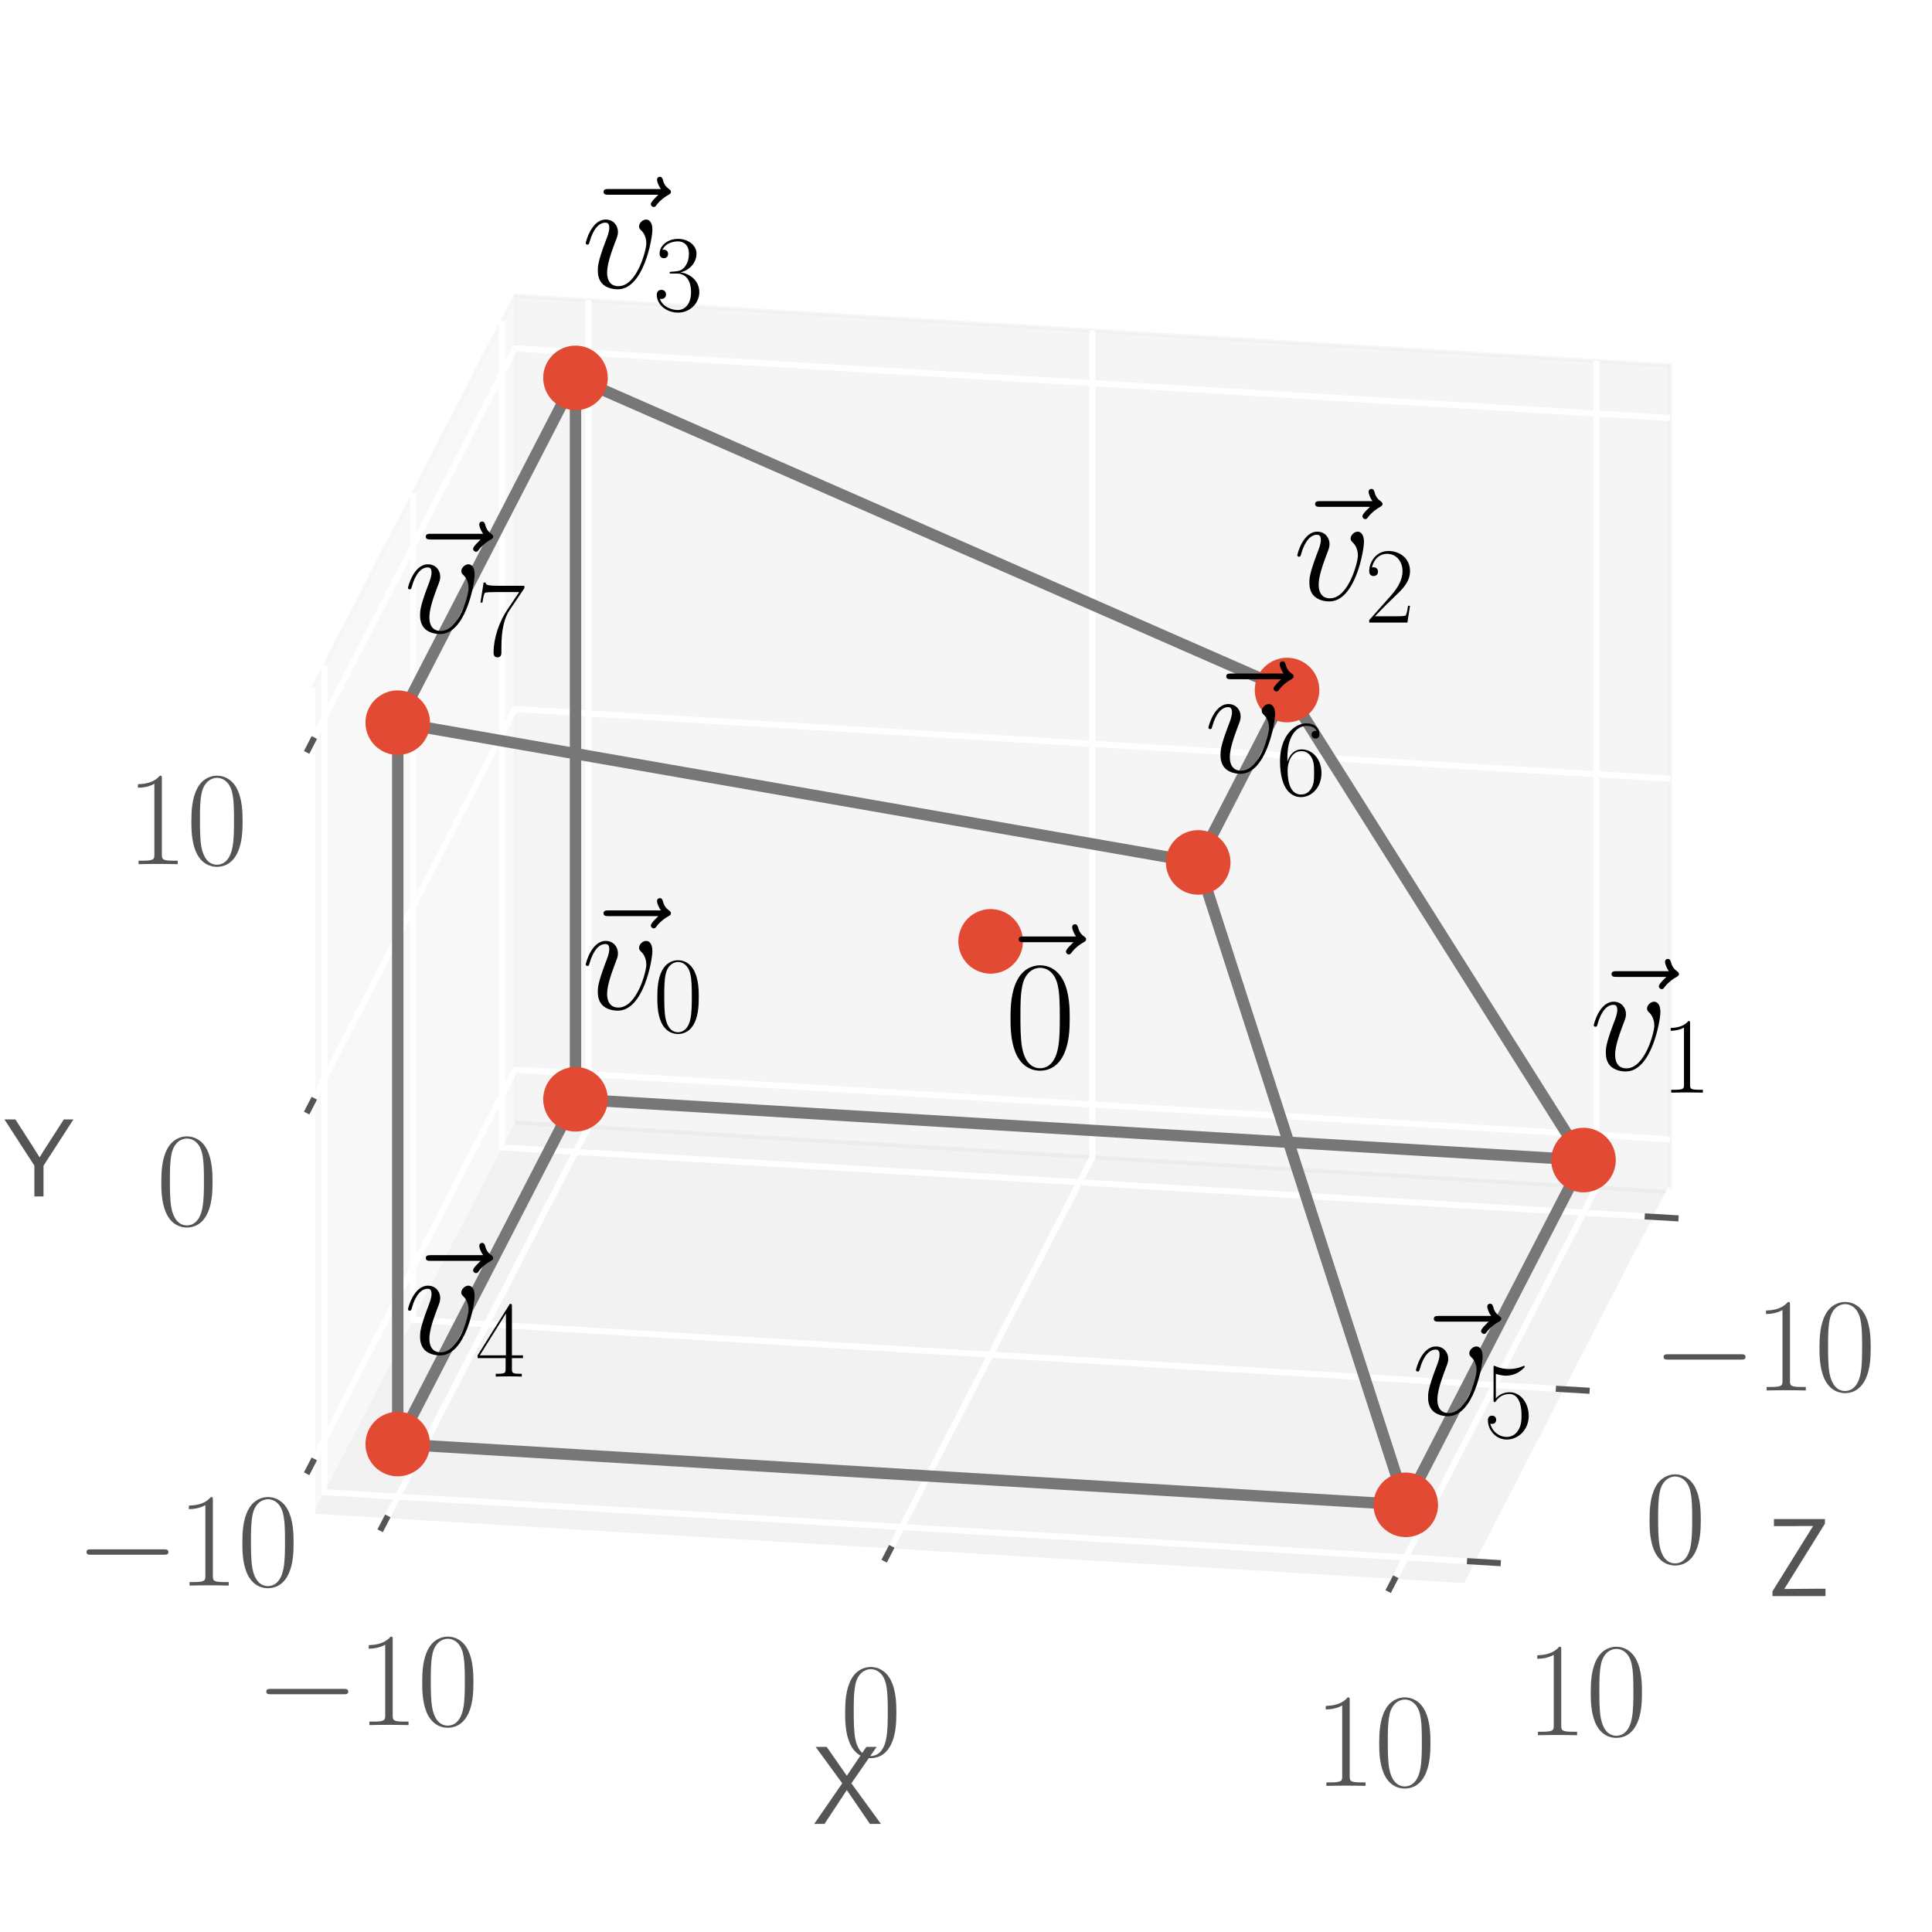 <?xml version="1.0" encoding="utf-8" standalone="no"?>
<!DOCTYPE svg PUBLIC "-//W3C//DTD SVG 1.1//EN"
  "http://www.w3.org/Graphics/SVG/1.1/DTD/svg11.dtd">
<svg xmlns:xlink="http://www.w3.org/1999/xlink" width="254.247pt" height="254.247pt" viewBox="0 0 254.247 254.247" xmlns="http://www.w3.org/2000/svg" version="1.1">
 <defs>
  <style type="text/css">*{stroke-linejoin: round; stroke-linecap: butt}</style>
 </defs>
 <g id="figure_1">
  <g id="patch_1">
   <path d="M 0 254.247 
L 254.247 254.247 
L 254.247 -0 
L 0 -0 
z
" style="fill: #ffffff"/>
  </g>
  <g id="patch_2">
   <path d="M 7.2 247.047 
L 247.047 247.047 
L 247.047 7.2 
L 7.2 7.2 
z
" style="fill: #ffffff"/>
  </g>
  <g id="pane3d_1">
   <g id="patch_3">
    <path d="M 67.767 147.694 
L 67.767 38.918 
L 40.966 90.904 
L 40.966 199.68 
" style="fill: #f2f2f2; opacity: 0.5; stroke: #f2f2f2; stroke-width: 0.5; stroke-linejoin: miter"/>
   </g>
  </g>
  <g id="pane3d_2">
   <g id="patch_4">
    <path d="M 67.767 147.694 
L 219.764 156.86 
L 192.962 208.846 
L 40.966 199.68 
" style="fill: #e6e6e6; opacity: 0.5; stroke: #e6e6e6; stroke-width: 0.5; stroke-linejoin: miter"/>
   </g>
  </g>
  <g id="pane3d_3">
   <g id="patch_5">
    <path d="M 67.767 147.694 
L 219.764 156.86 
L 219.764 48.085 
L 67.767 38.918 
" style="fill: #ececec; opacity: 0.5; stroke: #ececec; stroke-width: 0.5; stroke-linejoin: miter"/>
   </g>
  </g>
  <g id="axis3d_1">
   <g id="line2d_1">
    <path d="M 192.962 208.846 
L 40.966 199.68 
" style="fill: none; stroke: #ffffff; stroke-linecap: square"/>
   </g>
   <g id="text_1">
    <!-- X -->
    <g style="fill: #555555" transform="translate(106.959 240.022) scale(0.144 -0.144)">
     <defs>
      <path id="CMSS17-58" d="M 2214 2328 
L 3661 4416 
L 3072 4416 
L 1952 2761 
L 800 4416 
L 166 4416 
L 1690 2328 
L 83 0 
L 672 0 
L 1952 1940 
L 3277 0 
L 3910 0 
L 2214 2328 
z
" transform="scale(0.016)"/>
     </defs>
     <use xlink:href="#CMSS17-58" transform="scale(0.996)"/>
    </g>
   </g>
   <g id="Line3DCollection_1">
    <path d="M 77.439 39.502 
L 77.439 148.277 
L 50.638 200.263 
" style="fill: none; stroke: #ffffff; stroke-width: 0.8"/>
    <path d="M 143.765 43.502 
L 143.765 152.277 
L 116.964 204.263 
" style="fill: none; stroke: #ffffff; stroke-width: 0.8"/>
    <path d="M 210.091 47.502 
L 210.091 156.277 
L 183.29 208.263 
" style="fill: none; stroke: #ffffff; stroke-width: 0.8"/>
   </g>
   <g id="xtick_1">
    <g id="line2d_2">
     <path d="M 130.365 123.882 
" clip-path="url(#pb4372469dd)" style="fill: none; stroke: #ffffff; stroke-width: 0.8; stroke-linecap: square"/>
    </g>
    <g id="line2d_3">
     <path d="M 50.853 199.847 
L 50.209 201.095 
" style="fill: none; stroke: #555555; stroke-width: 0.8; stroke-linecap: square"/>
    </g>
    <g id="text_2">
     <!-- $\mathdefault{−10}$ -->
     <g style="fill: #555555" transform="translate(33.581 227.018) scale(0.173 -0.173)">
      <defs>
       <path id="CMSY10-0" d="M 4218 1472 
C 4326 1472 4442 1472 4442 1600 
C 4442 1728 4326 1728 4218 1728 
L 755 1728 
C 646 1728 531 1728 531 1600 
C 531 1472 646 1472 755 1472 
L 4218 1472 
z
" transform="scale(0.016)"/>
       <path id="CMR17-31" d="M 1702 4083 
C 1702 4217 1696 4224 1606 4224 
C 1357 3927 979 3833 621 3820 
C 602 3820 570 3820 563 3808 
C 557 3795 557 3782 557 3648 
C 755 3648 1088 3686 1344 3839 
L 1344 467 
C 1344 243 1331 166 781 166 
L 589 166 
L 589 0 
C 896 6 1216 12 1523 12 
C 1830 12 2150 6 2458 0 
L 2458 166 
L 2266 166 
C 1715 166 1702 236 1702 467 
L 1702 4083 
z
" transform="scale(0.016)"/>
       <path id="CMR17-30" d="M 2688 2038 
C 2688 2430 2682 3099 2413 3613 
C 2176 4063 1798 4224 1466 4224 
C 1158 4224 768 4082 525 3620 
C 269 3137 243 2539 243 2038 
C 243 1671 250 1112 448 623 
C 723 -39 1216 -128 1466 -128 
C 1760 -128 2208 -7 2470 604 
C 2662 1048 2688 1568 2688 2038 
z
M 1466 -26 
C 1056 -26 813 328 723 816 
C 653 1196 653 1749 653 2109 
C 653 2604 653 3015 736 3407 
C 858 3954 1216 4121 1466 4121 
C 1728 4121 2067 3947 2189 3420 
C 2272 3054 2278 2623 2278 2109 
C 2278 1691 2278 1176 2202 797 
C 2067 96 1690 -26 1466 -26 
z
" transform="scale(0.016)"/>
      </defs>
      <use xlink:href="#CMSY10-0" transform="scale(0.996)"/>
      <use xlink:href="#CMR17-31" transform="translate(77.487 0) scale(0.996)"/>
      <use xlink:href="#CMR17-30" transform="translate(123.178 0) scale(0.996)"/>
     </g>
    </g>
   </g>
   <g id="xtick_2">
    <g id="line2d_4">
     <path d="M 130.365 123.882 
" clip-path="url(#pb4372469dd)" style="fill: none; stroke: #ffffff; stroke-width: 0.8; stroke-linecap: square"/>
    </g>
    <g id="line2d_5">
     <path d="M 117.178 203.847 
L 116.535 205.095 
" style="fill: none; stroke: #555555; stroke-width: 0.8; stroke-linecap: square"/>
    </g>
    <g id="text_3">
     <!-- $\mathdefault{0}$ -->
     <g style="fill: #555555" transform="translate(110.549 231.017) scale(0.173 -0.173)">
      <use xlink:href="#CMR17-30" transform="scale(0.996)"/>
     </g>
    </g>
   </g>
   <g id="xtick_3">
    <g id="line2d_6">
     <path d="M 130.365 123.882 
" clip-path="url(#pb4372469dd)" style="fill: none; stroke: #ffffff; stroke-width: 0.8; stroke-linecap: square"/>
    </g>
    <g id="line2d_7">
     <path d="M 183.504 207.847 
L 182.861 209.095 
" style="fill: none; stroke: #555555; stroke-width: 0.8; stroke-linecap: square"/>
    </g>
    <g id="text_4">
     <!-- $\mathdefault{10}$ -->
     <g style="fill: #555555" transform="translate(172.927 235.017) scale(0.173 -0.173)">
      <use xlink:href="#CMR17-31" transform="scale(0.996)"/>
      <use xlink:href="#CMR17-30" transform="translate(45.69 0) scale(0.996)"/>
     </g>
    </g>
   </g>
  </g>
  <g id="axis3d_2">
   <g id="line2d_8">
    <path d="M 40.966 90.904 
L 40.966 199.68 
" style="fill: none; stroke: #ffffff; stroke-linecap: square"/>
   </g>
   <g id="text_5">
    <!-- Y -->
    <g style="fill: #555555" transform="translate(0.542 157.448) scale(0.144 -0.144)">
     <defs>
      <path id="CMSS17-59" d="M 3974 4416 
L 3424 4416 
L 2432 2875 
C 2355 2754 2138 2424 2035 2239 
L 1722 2742 
L 646 4416 
L 19 4416 
L 1734 1769 
L 1734 0 
L 2259 0 
L 2259 1762 
L 3974 4416 
z
" transform="scale(0.016)"/>
     </defs>
     <use xlink:href="#CMSS17-59" transform="scale(0.996)"/>
    </g>
   </g>
   <g id="Line3DCollection_2">
    <path d="M 40.966 192.757 
L 67.767 140.772 
L 219.764 149.938 
" style="fill: none; stroke: #ffffff; stroke-width: 0.8"/>
    <path d="M 40.966 145.292 
L 67.767 93.306 
L 219.764 102.473 
" style="fill: none; stroke: #ffffff; stroke-width: 0.8"/>
    <path d="M 40.966 97.826 
L 67.767 45.84 
L 219.764 55.007 
" style="fill: none; stroke: #ffffff; stroke-width: 0.8"/>
   </g>
   <g id="xtick_4">
    <g id="line2d_9">
     <path d="M 130.365 123.882 
" clip-path="url(#pb4372469dd)" style="fill: none; stroke: #ffffff; stroke-width: 0.8; stroke-linecap: square"/>
    </g>
    <g id="line2d_10">
     <path d="M 41.18 192.342 
L 40.537 193.589 
" style="fill: none; stroke: #555555; stroke-width: 0.8; stroke-linecap: square"/>
    </g>
    <g id="text_6">
     <!-- $\mathdefault{−10}$ -->
     <g style="fill: #555555" transform="translate(9.915 208.655) scale(0.173 -0.173)">
      <use xlink:href="#CMSY10-0" transform="scale(0.996)"/>
      <use xlink:href="#CMR17-31" transform="translate(77.487 0) scale(0.996)"/>
      <use xlink:href="#CMR17-30" transform="translate(123.178 0) scale(0.996)"/>
     </g>
    </g>
   </g>
   <g id="xtick_5">
    <g id="line2d_11">
     <path d="M 130.365 123.882 
" clip-path="url(#pb4372469dd)" style="fill: none; stroke: #ffffff; stroke-width: 0.8; stroke-linecap: square"/>
    </g>
    <g id="line2d_12">
     <path d="M 41.18 144.876 
L 40.537 146.124 
" style="fill: none; stroke: #555555; stroke-width: 0.8; stroke-linecap: square"/>
    </g>
    <g id="text_7">
     <!-- $\mathdefault{0}$ -->
     <g style="fill: #555555" transform="translate(20.558 161.189) scale(0.173 -0.173)">
      <use xlink:href="#CMR17-30" transform="scale(0.996)"/>
     </g>
    </g>
   </g>
   <g id="xtick_6">
    <g id="line2d_13">
     <path d="M 130.365 123.882 
" clip-path="url(#pb4372469dd)" style="fill: none; stroke: #ffffff; stroke-width: 0.8; stroke-linecap: square"/>
    </g>
    <g id="line2d_14">
     <path d="M 41.18 97.41 
L 40.537 98.658 
" style="fill: none; stroke: #555555; stroke-width: 0.8; stroke-linecap: square"/>
    </g>
    <g id="text_8">
     <!-- $\mathdefault{10}$ -->
     <g style="fill: #555555" transform="translate(16.61 113.723) scale(0.173 -0.173)">
      <use xlink:href="#CMR17-31" transform="scale(0.996)"/>
      <use xlink:href="#CMR17-30" transform="translate(45.69 0) scale(0.996)"/>
     </g>
    </g>
   </g>
  </g>
  <g id="axis3d_3">
   <g id="line2d_15">
    <path d="M 219.764 156.86 
L 192.962 208.846 
" style="fill: none; stroke: #ffffff; stroke-linecap: square"/>
   </g>
   <g id="text_9">
    <!-- Z -->
    <g style="fill: #555555" transform="translate(232.49 210.043) scale(0.144 -0.144)">
     <defs>
      <path id="CMSS17-5a" d="M 3341 4153 
L 3341 4416 
L 416 4416 
L 416 4012 
L 1613 4012 
C 1690 4012 1766 4019 1843 4019 
L 2662 4019 
L 333 275 
L 333 0 
L 3373 0 
L 3373 422 
L 2803 422 
C 2272 422 1734 409 1203 409 
L 1011 409 
L 3341 4153 
z
" transform="scale(0.016)"/>
     </defs>
     <use xlink:href="#CMSS17-5a" transform="scale(0.996)"/>
    </g>
   </g>
   <g id="Line3DCollection_3">
    <path d="M 218.058 160.168 
L 66.061 151.002 
L 66.061 42.227 
" style="fill: none; stroke: #ffffff; stroke-width: 0.8"/>
    <path d="M 206.363 182.853 
L 54.366 173.687 
L 54.366 64.911 
" style="fill: none; stroke: #ffffff; stroke-width: 0.8"/>
    <path d="M 194.668 205.538 
L 42.671 196.371 
L 42.671 87.596 
" style="fill: none; stroke: #ffffff; stroke-width: 0.8"/>
   </g>
   <g id="xtick_7">
    <g id="line2d_16">
     <path d="M 130.365 123.882 
" style="fill: none; stroke: #ffffff; stroke-width: 0.8; stroke-linecap: square"/>
    </g>
    <g id="line2d_17">
     <path d="M 216.842 160.095 
L 220.49 160.315 
" style="fill: none; stroke: #555555; stroke-width: 0.8; stroke-linecap: square"/>
    </g>
    <g id="text_10">
     <!-- $\mathdefault{−10}$ -->
     <g style="fill: #555555" transform="translate(217.46 182.981) scale(0.173 -0.173)">
      <use xlink:href="#CMSY10-0" transform="scale(0.996)"/>
      <use xlink:href="#CMR17-31" transform="translate(77.487 0) scale(0.996)"/>
      <use xlink:href="#CMR17-30" transform="translate(123.178 0) scale(0.996)"/>
     </g>
    </g>
   </g>
   <g id="xtick_8">
    <g id="line2d_18">
     <path d="M 130.365 123.882 
" style="fill: none; stroke: #ffffff; stroke-width: 0.8; stroke-linecap: square"/>
    </g>
    <g id="line2d_19">
     <path d="M 205.147 182.78 
L 208.795 183 
" style="fill: none; stroke: #555555; stroke-width: 0.8; stroke-linecap: square"/>
    </g>
    <g id="text_11">
     <!-- $\mathdefault{0}$ -->
     <g style="fill: #555555" transform="translate(216.408 205.666) scale(0.173 -0.173)">
      <use xlink:href="#CMR17-30" transform="scale(0.996)"/>
     </g>
    </g>
   </g>
   <g id="xtick_9">
    <g id="line2d_20">
     <path d="M 130.365 123.882 
" style="fill: none; stroke: #ffffff; stroke-width: 0.8; stroke-linecap: square"/>
    </g>
    <g id="line2d_21">
     <path d="M 193.452 205.465 
L 197.1 205.685 
" style="fill: none; stroke: #555555; stroke-width: 0.8; stroke-linecap: square"/>
    </g>
    <g id="text_12">
     <!-- $\mathdefault{10}$ -->
     <g style="fill: #555555" transform="translate(200.765 228.351) scale(0.173 -0.173)">
      <use xlink:href="#CMR17-31" transform="scale(0.996)"/>
      <use xlink:href="#CMR17-30" transform="translate(45.69 0) scale(0.996)"/>
     </g>
    </g>
   </g>
  </g>
  <g id="axes_1">
   <g id="line2d_22">
    <path d="M 75.734 144.663 
L 208.385 152.663 
" clip-path="url(#pb4372469dd)" style="fill: none; stroke: #777777; stroke-width: 1.5; stroke-linecap: square"/>
   </g>
   <g id="line2d_23">
    <path d="M 208.385 152.663 
L 169.375 90.807 
" clip-path="url(#pb4372469dd)" style="fill: none; stroke: #777777; stroke-width: 1.5; stroke-linecap: square"/>
   </g>
   <g id="line2d_24">
    <path d="M 169.375 90.807 
L 75.734 49.732 
" clip-path="url(#pb4372469dd)" style="fill: none; stroke: #777777; stroke-width: 1.5; stroke-linecap: square"/>
   </g>
   <g id="line2d_25">
    <path d="M 75.734 49.732 
L 75.734 144.663 
" clip-path="url(#pb4372469dd)" style="fill: none; stroke: #777777; stroke-width: 1.5; stroke-linecap: square"/>
   </g>
   <g id="line2d_26">
    <path d="M 52.344 190.033 
L 184.995 198.032 
" clip-path="url(#pb4372469dd)" style="fill: none; stroke: #777777; stroke-width: 1.5; stroke-linecap: square"/>
   </g>
   <g id="line2d_27">
    <path d="M 184.995 198.032 
L 157.68 113.492 
" clip-path="url(#pb4372469dd)" style="fill: none; stroke: #777777; stroke-width: 1.5; stroke-linecap: square"/>
   </g>
   <g id="line2d_28">
    <path d="M 157.68 113.492 
L 52.344 95.102 
" clip-path="url(#pb4372469dd)" style="fill: none; stroke: #777777; stroke-width: 1.5; stroke-linecap: square"/>
   </g>
   <g id="line2d_29">
    <path d="M 52.344 95.102 
L 52.344 190.033 
" clip-path="url(#pb4372469dd)" style="fill: none; stroke: #777777; stroke-width: 1.5; stroke-linecap: square"/>
   </g>
   <g id="line2d_30">
    <path d="M 75.734 144.663 
L 52.344 190.033 
" clip-path="url(#pb4372469dd)" style="fill: none; stroke: #777777; stroke-width: 1.5; stroke-linecap: square"/>
   </g>
   <g id="line2d_31">
    <path d="M 208.385 152.663 
L 184.995 198.032 
" clip-path="url(#pb4372469dd)" style="fill: none; stroke: #777777; stroke-width: 1.5; stroke-linecap: square"/>
   </g>
   <g id="line2d_32">
    <path d="M 169.375 90.807 
L 157.68 113.492 
" clip-path="url(#pb4372469dd)" style="fill: none; stroke: #777777; stroke-width: 1.5; stroke-linecap: square"/>
   </g>
   <g id="line2d_33">
    <path d="M 75.734 49.732 
L 52.344 95.102 
" clip-path="url(#pb4372469dd)" style="fill: none; stroke: #777777; stroke-width: 1.5; stroke-linecap: square"/>
   </g>
   <g id="line2d_34">
    <defs>
     <path id="ma494d07b28" d="M 0 3.75 
C 0.995 3.75 1.948 3.355 2.652 2.652 
C 3.355 1.948 3.75 0.995 3.75 0 
C 3.75 -0.995 3.355 -1.948 2.652 -2.652 
C 1.948 -3.355 0.995 -3.75 0 -3.75 
C -0.995 -3.75 -1.948 -3.355 -2.652 -2.652 
C -3.355 -1.948 -3.75 -0.995 -3.75 0 
C -3.75 0.995 -3.355 1.948 -2.652 2.652 
C -1.948 3.355 -0.995 3.75 0 3.75 
z
" style="stroke: #e24a33"/>
    </defs>
    <g clip-path="url(#pb4372469dd)">
     <use xlink:href="#ma494d07b28" x="75.734" y="144.663" style="fill: #e24a33; stroke: #e24a33"/>
    </g>
   </g>
   <g id="line2d_35">
    <g clip-path="url(#pb4372469dd)">
     <use xlink:href="#ma494d07b28" x="208.385" y="152.663" style="fill: #e24a33; stroke: #e24a33"/>
    </g>
   </g>
   <g id="line2d_36">
    <g clip-path="url(#pb4372469dd)">
     <use xlink:href="#ma494d07b28" x="169.375" y="90.807" style="fill: #e24a33; stroke: #e24a33"/>
    </g>
   </g>
   <g id="line2d_37">
    <g clip-path="url(#pb4372469dd)">
     <use xlink:href="#ma494d07b28" x="75.734" y="49.732" style="fill: #e24a33; stroke: #e24a33"/>
    </g>
   </g>
   <g id="line2d_38">
    <g clip-path="url(#pb4372469dd)">
     <use xlink:href="#ma494d07b28" x="52.344" y="190.033" style="fill: #e24a33; stroke: #e24a33"/>
    </g>
   </g>
   <g id="line2d_39">
    <g clip-path="url(#pb4372469dd)">
     <use xlink:href="#ma494d07b28" x="184.995" y="198.032" style="fill: #e24a33; stroke: #e24a33"/>
    </g>
   </g>
   <g id="line2d_40">
    <g clip-path="url(#pb4372469dd)">
     <use xlink:href="#ma494d07b28" x="157.68" y="113.492" style="fill: #e24a33; stroke: #e24a33"/>
    </g>
   </g>
   <g id="line2d_41">
    <g clip-path="url(#pb4372469dd)">
     <use xlink:href="#ma494d07b28" x="52.344" y="95.102" style="fill: #e24a33; stroke: #e24a33"/>
    </g>
   </g>
   <g id="line2d_42">
    <g clip-path="url(#pb4372469dd)">
     <use xlink:href="#ma494d07b28" x="130.365" y="123.882" style="fill: #e24a33; stroke: #e24a33"/>
    </g>
   </g>
   <g id="text_13">
    <!-- $\vec{v}_0$ -->
    <g transform="translate(75.734 132.797) scale(0.2 -0.2)">
     <defs>
      <path id="CMMI12-7e" d="M 3424 3840 
C 3347 3769 3110 3545 3110 3455 
C 3110 3391 3168 3334 3232 3334 
C 3290 3334 3315 3372 3360 3436 
C 3514 3628 3686 3750 3834 3833 
C 3898 3872 3942 3891 3942 3961 
C 3942 4019 3891 4051 3853 4083 
C 3674 4204 3629 4377 3610 4454 
C 3590 4505 3571 4582 3482 4582 
C 3443 4582 3366 4556 3366 4460 
C 3366 4403 3405 4249 3526 4076 
L 1376 4076 
C 1267 4076 1158 4076 1158 3955 
C 1158 3840 1274 3840 1376 3840 
L 3424 3840 
z
" transform="scale(0.016)"/>
      <path id="CMMI12-76" d="M 2925 2388 
C 2925 2790 2720 2816 2669 2816 
C 2515 2816 2374 2662 2374 2534 
C 2374 2458 2419 2413 2445 2388 
C 2509 2330 2675 2158 2675 1826 
C 2675 1558 2291 64 1523 64 
C 1133 64 1056 389 1056 625 
C 1056 945 1203 1392 1376 1851 
C 1478 2113 1504 2177 1504 2305 
C 1504 2573 1312 2816 998 2816 
C 410 2816 173 1890 173 1838 
C 173 1813 198 1781 243 1781 
C 301 1781 307 1807 333 1896 
C 486 2445 736 2687 979 2687 
C 1037 2687 1146 2687 1146 2477 
C 1146 2311 1075 2126 979 1883 
C 672 1066 672 868 672 715 
C 672 574 691 313 890 134 
C 1120 -64 1440 -64 1498 -64 
C 2560 -64 2925 2024 2925 2388 
z
" transform="scale(0.016)"/>
     </defs>
     <use xlink:href="#CMMI12-7e" transform="scale(0.996)"/>
     <use xlink:href="#CMMI12-76" transform="translate(3.972 0) scale(0.996)"/>
     <use xlink:href="#CMR17-30" transform="translate(51.133 -14.944) scale(0.697)"/>
    </g>
   </g>
   <g id="text_14">
    <!-- $\vec{v}_1$ -->
    <g transform="translate(208.385 140.797) scale(0.2 -0.2)">
     <use xlink:href="#CMMI12-7e" transform="scale(0.996)"/>
     <use xlink:href="#CMMI12-76" transform="translate(3.972 0) scale(0.996)"/>
     <use xlink:href="#CMR17-31" transform="translate(51.133 -14.944) scale(0.697)"/>
    </g>
   </g>
   <g id="text_15">
    <!-- $\vec{v}_2$ -->
    <g transform="translate(169.375 78.941) scale(0.2 -0.2)">
     <defs>
      <path id="CMR17-32" d="M 2669 990 
L 2554 990 
C 2490 537 2438 460 2413 422 
C 2381 371 1920 371 1830 371 
L 602 371 
C 832 620 1280 1073 1824 1596 
C 2214 1966 2669 2400 2669 3033 
C 2669 3788 2067 4224 1395 4224 
C 691 4224 262 3603 262 3027 
C 262 2777 448 2745 525 2745 
C 589 2745 781 2783 781 3007 
C 781 3206 614 3264 525 3264 
C 486 3264 448 3257 422 3244 
C 544 3788 915 4057 1306 4057 
C 1862 4057 2227 3616 2227 3033 
C 2227 2477 1901 1998 1536 1583 
L 262 147 
L 262 0 
L 2515 0 
L 2669 990 
z
" transform="scale(0.016)"/>
     </defs>
     <use xlink:href="#CMMI12-7e" transform="scale(0.996)"/>
     <use xlink:href="#CMMI12-76" transform="translate(3.972 0) scale(0.996)"/>
     <use xlink:href="#CMR17-32" transform="translate(51.133 -14.944) scale(0.697)"/>
    </g>
   </g>
   <g id="text_16">
    <!-- $\vec{v}_3$ -->
    <g transform="translate(75.734 37.866) scale(0.2 -0.2)">
     <defs>
      <path id="CMR17-33" d="M 1414 2176 
C 1984 2176 2234 1673 2234 1094 
C 2234 322 1824 25 1453 25 
C 1114 25 563 193 390 691 
C 422 678 454 678 486 678 
C 640 678 755 780 755 947 
C 755 1132 614 1216 486 1216 
C 378 1216 211 1164 211 927 
C 211 335 787 -128 1466 -128 
C 2176 -128 2720 432 2720 1087 
C 2720 1718 2208 2176 1600 2246 
C 2086 2347 2554 2776 2554 3353 
C 2554 3856 2048 4224 1472 4224 
C 890 4224 378 3862 378 3347 
C 378 3123 544 3084 627 3084 
C 762 3084 877 3167 877 3334 
C 877 3500 762 3584 627 3584 
C 602 3584 570 3584 544 3571 
C 730 3999 1235 4076 1459 4076 
C 1683 4076 2106 3966 2106 3347 
C 2106 3167 2080 2851 1862 2574 
C 1670 2329 1453 2316 1242 2297 
C 1210 2297 1062 2284 1037 2284 
C 992 2278 966 2272 966 2227 
C 966 2182 973 2176 1101 2176 
L 1414 2176 
z
" transform="scale(0.016)"/>
     </defs>
     <use xlink:href="#CMMI12-7e" transform="scale(0.996)"/>
     <use xlink:href="#CMMI12-76" transform="translate(3.972 0) scale(0.996)"/>
     <use xlink:href="#CMR17-33" transform="translate(51.133 -14.944) scale(0.697)"/>
    </g>
   </g>
   <g id="text_17">
    <!-- $\vec{v}_4$ -->
    <g transform="translate(52.344 178.166) scale(0.2 -0.2)">
     <defs>
      <path id="CMR17-34" d="M 2150 4147 
C 2150 4281 2144 4288 2029 4288 
L 128 1254 
L 128 1088 
L 1779 1088 
L 1779 460 
C 1779 230 1766 166 1318 166 
L 1197 166 
L 1197 0 
C 1402 12 1747 12 1965 12 
C 2182 12 2528 12 2733 0 
L 2733 166 
L 2611 166 
C 2163 166 2150 230 2150 460 
L 2150 1088 
L 2803 1088 
L 2803 1254 
L 2150 1254 
L 2150 4147 
z
M 1798 3723 
L 1798 1254 
L 256 1254 
L 1798 3723 
z
" transform="scale(0.016)"/>
     </defs>
     <use xlink:href="#CMMI12-7e" transform="scale(0.996)"/>
     <use xlink:href="#CMMI12-76" transform="translate(3.972 0) scale(0.996)"/>
     <use xlink:href="#CMR17-34" transform="translate(51.133 -14.944) scale(0.697)"/>
    </g>
   </g>
   <g id="text_18">
    <!-- $\vec{v}_5$ -->
    <g transform="translate(184.995 186.166) scale(0.2 -0.2)">
     <defs>
      <path id="CMR17-35" d="M 730 3750 
C 794 3724 1056 3641 1325 3641 
C 1920 3641 2246 3961 2432 4140 
C 2432 4191 2432 4224 2394 4224 
C 2387 4224 2374 4224 2323 4198 
C 2099 4102 1837 4032 1517 4032 
C 1325 4032 1037 4055 723 4191 
C 653 4224 640 4224 634 4224 
C 602 4224 595 4217 595 4090 
L 595 2231 
C 595 2113 595 2080 659 2080 
C 691 2080 704 2093 736 2139 
C 941 2435 1222 2560 1542 2560 
C 1766 2560 2246 2415 2246 1293 
C 2246 1087 2246 716 2054 422 
C 1894 159 1645 25 1370 25 
C 947 25 518 319 403 812 
C 429 806 480 793 506 793 
C 589 793 749 838 749 1036 
C 749 1209 627 1280 506 1280 
C 358 1280 262 1190 262 1011 
C 262 454 704 -128 1382 -128 
C 2042 -128 2669 441 2669 1267 
C 2669 2054 2170 2662 1549 2662 
C 1222 2662 947 2540 730 2304 
L 730 3750 
z
" transform="scale(0.016)"/>
     </defs>
     <use xlink:href="#CMMI12-7e" transform="scale(0.996)"/>
     <use xlink:href="#CMMI12-76" transform="translate(3.972 0) scale(0.996)"/>
     <use xlink:href="#CMR17-35" transform="translate(51.133 -14.944) scale(0.697)"/>
    </g>
   </g>
   <g id="text_19">
    <!-- $\vec{v}_6$ -->
    <g transform="translate(157.68 101.625) scale(0.2 -0.2)">
     <defs>
      <path id="CMR17-36" d="M 678 2198 
C 678 3712 1395 4076 1811 4076 
C 1946 4076 2272 4049 2400 3782 
C 2298 3782 2106 3782 2106 3558 
C 2106 3385 2246 3328 2336 3328 
C 2394 3328 2566 3353 2566 3571 
C 2566 3987 2246 4224 1805 4224 
C 1043 4224 243 3411 243 2011 
C 243 257 966 -128 1478 -128 
C 2099 -128 2688 431 2688 1295 
C 2688 2101 2170 2688 1517 2688 
C 1126 2688 838 2430 678 1979 
L 678 2198 
z
M 1478 25 
C 691 25 691 1212 691 1450 
C 691 1914 909 2585 1504 2585 
C 1613 2585 1926 2585 2138 2140 
C 2253 1889 2253 1624 2253 1302 
C 2253 954 2253 696 2118 438 
C 1978 173 1773 25 1478 25 
z
" transform="scale(0.016)"/>
     </defs>
     <use xlink:href="#CMMI12-7e" transform="scale(0.996)"/>
     <use xlink:href="#CMMI12-76" transform="translate(3.972 0) scale(0.996)"/>
     <use xlink:href="#CMR17-36" transform="translate(51.133 -14.944) scale(0.697)"/>
    </g>
   </g>
   <g id="text_20">
    <!-- $\vec{v}_7$ -->
    <g transform="translate(52.344 83.235) scale(0.2 -0.2)">
     <defs>
      <path id="CMR17-37" d="M 2886 3955 
L 2886 4096 
L 1382 4096 
C 634 4096 621 4166 595 4288 
L 480 4288 
L 294 3104 
L 410 3104 
C 429 3226 474 3552 550 3673 
C 589 3724 1062 3724 1171 3724 
L 2579 3724 
L 1869 2670 
C 1395 1961 1069 1003 1069 166 
C 1069 89 1069 -128 1299 -128 
C 1530 -128 1530 89 1530 172 
L 1530 466 
C 1530 1514 1709 2204 2003 2644 
L 2886 3955 
z
" transform="scale(0.016)"/>
     </defs>
     <use xlink:href="#CMMI12-7e" transform="scale(0.996)"/>
     <use xlink:href="#CMMI12-76" transform="translate(3.972 0) scale(0.996)"/>
     <use xlink:href="#CMR17-37" transform="translate(51.133 -14.944) scale(0.697)"/>
    </g>
   </g>
   <g id="text_21">
    <!-- $\vec{0}$ -->
    <g transform="translate(130.365 140.495) scale(0.2 -0.2)">
     <use xlink:href="#CMMI12-7e" transform="translate(0 21.326) scale(0.996)"/>
     <use xlink:href="#CMR17-30" transform="translate(9.204 0) scale(0.996)"/>
    </g>
   </g>
  </g>
 </g>
 <defs>
  <clipPath id="pb4372469dd">
   <rect x="7.2" y="7.2" width="239.847" height="239.847"/>
  </clipPath>
 </defs>
</svg>
